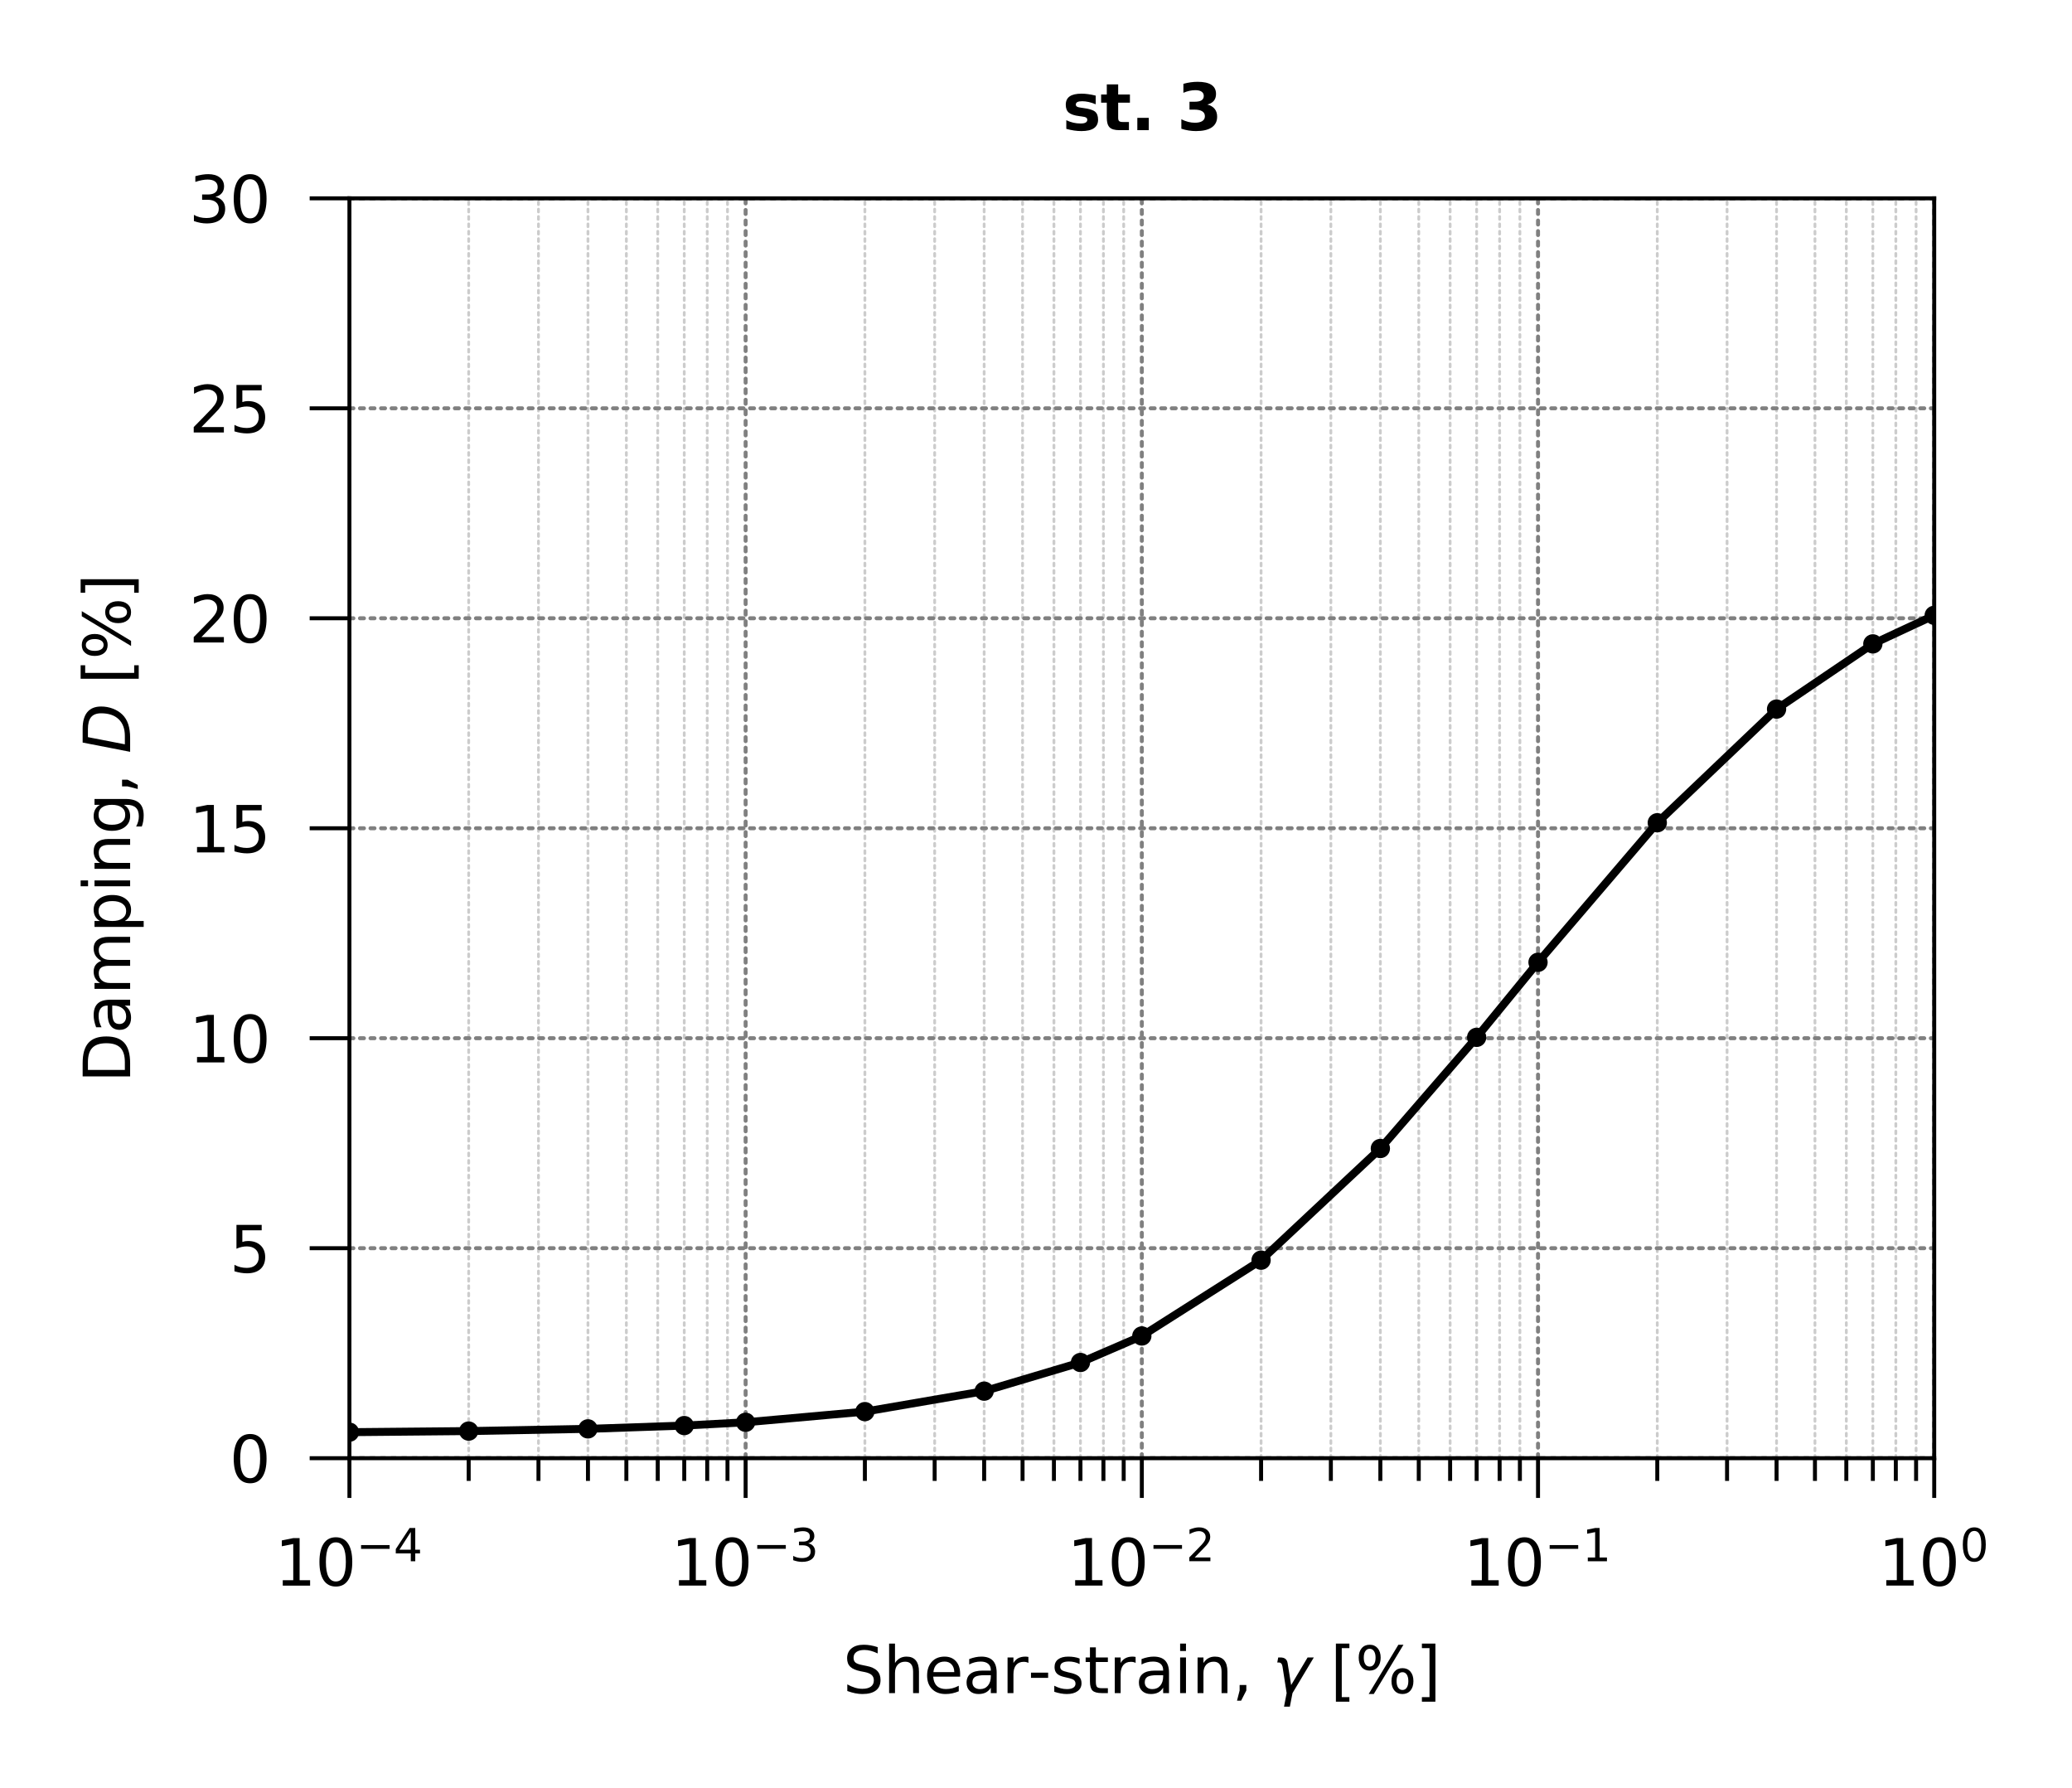 <?xml version="1.0" encoding="utf-8" standalone="no"?>
<!DOCTYPE svg PUBLIC "-//W3C//DTD SVG 1.1//EN"
  "http://www.w3.org/Graphics/SVG/1.1/DTD/svg11.dtd">
<svg xmlns:xlink="http://www.w3.org/1999/xlink" width="182.386pt" height="157.387pt" viewBox="0 0 182.386 157.387" xmlns="http://www.w3.org/2000/svg" version="1.1">
 <defs>
  <style type="text/css">*{stroke-linejoin: round; stroke-linecap: butt}</style>
 </defs>
 <g id="figure_1">
  <g id="patch_1">
   <path d="M 0 157.387 
L 182.386 157.387 
L 182.386 0 
L 0 0 
z
" style="fill: #ffffff"/>
  </g>
  <g id="axes_1">
   <g id="patch_2">
    <path d="M 30.758 128.335 
L 170.258 128.335 
L 170.258 17.455 
L 30.758 17.455 
z
" style="fill: #ffffff"/>
   </g>
   <g id="matplotlib.axis_1">
    <g id="xtick_1">
     <g id="line2d_1">
      <path d="M 30.758 128.335 
L 30.758 17.455 
" clip-path="url(#p8084b44cd7)" style="fill: none; stroke-dasharray: 0.35,0.578; stroke-dashoffset: 0; stroke: #808080; stroke-width: 0.35; stroke-linecap: round"/>
     </g>
     <g id="line2d_2">
      <defs>
       <path id="m934673b435" d="M 0 0 
L 0 3.5 
" style="stroke: #000000; stroke-width: 0.35"/>
      </defs>
      <g>
       <use xlink:href="#m934673b435" x="30.758" y="128.335" style="stroke: #000000; stroke-width: 0.35"/>
      </g>
     </g>
     <g id="text_1">
      <!-- $\mathdefault{10^{-4}}$ -->
      <g transform="translate(24.178 139.59) scale(0.056 -0.056)">
       <defs>
        <path id="DejaVuSans-31" d="M 794 531 
L 1825 531 
L 1825 4091 
L 703 3866 
L 703 4441 
L 1819 4666 
L 2450 4666 
L 2450 531 
L 3481 531 
L 3481 0 
L 794 0 
L 794 531 
z
" transform="scale(0.016)"/>
        <path id="DejaVuSans-30" d="M 2034 4250 
Q 1547 4250 1301 3770 
Q 1056 3291 1056 2328 
Q 1056 1369 1301 889 
Q 1547 409 2034 409 
Q 2525 409 2770 889 
Q 3016 1369 3016 2328 
Q 3016 3291 2770 3770 
Q 2525 4250 2034 4250 
z
M 2034 4750 
Q 2819 4750 3233 4129 
Q 3647 3509 3647 2328 
Q 3647 1150 3233 529 
Q 2819 -91 2034 -91 
Q 1250 -91 836 529 
Q 422 1150 422 2328 
Q 422 3509 836 4129 
Q 1250 4750 2034 4750 
z
" transform="scale(0.016)"/>
        <path id="DejaVuSans-2212" d="M 678 2272 
L 4684 2272 
L 4684 1741 
L 678 1741 
L 678 2272 
z
" transform="scale(0.016)"/>
        <path id="DejaVuSans-34" d="M 2419 4116 
L 825 1625 
L 2419 1625 
L 2419 4116 
z
M 2253 4666 
L 3047 4666 
L 3047 1625 
L 3713 1625 
L 3713 1100 
L 3047 1100 
L 3047 0 
L 2419 0 
L 2419 1100 
L 313 1100 
L 313 1709 
L 2253 4666 
z
" transform="scale(0.016)"/>
       </defs>
       <use xlink:href="#DejaVuSans-31" transform="translate(0 0.684)"/>
       <use xlink:href="#DejaVuSans-30" transform="translate(63.623 0.684)"/>
       <use xlink:href="#DejaVuSans-2212" transform="translate(128.203 38.966) scale(0.7)"/>
       <use xlink:href="#DejaVuSans-34" transform="translate(186.855 38.966) scale(0.7)"/>
      </g>
     </g>
    </g>
    <g id="xtick_2">
     <g id="line2d_3">
      <path d="M 65.633 128.335 
L 65.633 17.455 
" clip-path="url(#p8084b44cd7)" style="fill: none; stroke-dasharray: 0.35,0.578; stroke-dashoffset: 0; stroke: #808080; stroke-width: 0.35; stroke-linecap: round"/>
     </g>
     <g id="line2d_4">
      <g>
       <use xlink:href="#m934673b435" x="65.633" y="128.335" style="stroke: #000000; stroke-width: 0.35"/>
      </g>
     </g>
     <g id="text_2">
      <!-- $\mathdefault{10^{-3}}$ -->
      <g transform="translate(59.053 139.59) scale(0.056 -0.056)">
       <defs>
        <path id="DejaVuSans-33" d="M 2597 2516 
Q 3050 2419 3304 2112 
Q 3559 1806 3559 1356 
Q 3559 666 3084 287 
Q 2609 -91 1734 -91 
Q 1441 -91 1130 -33 
Q 819 25 488 141 
L 488 750 
Q 750 597 1062 519 
Q 1375 441 1716 441 
Q 2309 441 2620 675 
Q 2931 909 2931 1356 
Q 2931 1769 2642 2001 
Q 2353 2234 1838 2234 
L 1294 2234 
L 1294 2753 
L 1863 2753 
Q 2328 2753 2575 2939 
Q 2822 3125 2822 3475 
Q 2822 3834 2567 4026 
Q 2313 4219 1838 4219 
Q 1578 4219 1281 4162 
Q 984 4106 628 3988 
L 628 4550 
Q 988 4650 1302 4700 
Q 1616 4750 1894 4750 
Q 2613 4750 3031 4423 
Q 3450 4097 3450 3541 
Q 3450 3153 3228 2886 
Q 3006 2619 2597 2516 
z
" transform="scale(0.016)"/>
       </defs>
       <use xlink:href="#DejaVuSans-31" transform="translate(0 0.766)"/>
       <use xlink:href="#DejaVuSans-30" transform="translate(63.623 0.766)"/>
       <use xlink:href="#DejaVuSans-2212" transform="translate(128.203 39.047) scale(0.7)"/>
       <use xlink:href="#DejaVuSans-33" transform="translate(186.855 39.047) scale(0.7)"/>
      </g>
     </g>
    </g>
    <g id="xtick_3">
     <g id="line2d_5">
      <path d="M 100.508 128.335 
L 100.508 17.455 
" clip-path="url(#p8084b44cd7)" style="fill: none; stroke-dasharray: 0.35,0.578; stroke-dashoffset: 0; stroke: #808080; stroke-width: 0.35; stroke-linecap: round"/>
     </g>
     <g id="line2d_6">
      <g>
       <use xlink:href="#m934673b435" x="100.508" y="128.335" style="stroke: #000000; stroke-width: 0.35"/>
      </g>
     </g>
     <g id="text_3">
      <!-- $\mathdefault{10^{-2}}$ -->
      <g transform="translate(93.928 139.59) scale(0.056 -0.056)">
       <defs>
        <path id="DejaVuSans-32" d="M 1228 531 
L 3431 531 
L 3431 0 
L 469 0 
L 469 531 
Q 828 903 1448 1529 
Q 2069 2156 2228 2338 
Q 2531 2678 2651 2914 
Q 2772 3150 2772 3378 
Q 2772 3750 2511 3984 
Q 2250 4219 1831 4219 
Q 1534 4219 1204 4116 
Q 875 4013 500 3803 
L 500 4441 
Q 881 4594 1212 4672 
Q 1544 4750 1819 4750 
Q 2544 4750 2975 4387 
Q 3406 4025 3406 3419 
Q 3406 3131 3298 2873 
Q 3191 2616 2906 2266 
Q 2828 2175 2409 1742 
Q 1991 1309 1228 531 
z
" transform="scale(0.016)"/>
       </defs>
       <use xlink:href="#DejaVuSans-31" transform="translate(0 0.766)"/>
       <use xlink:href="#DejaVuSans-30" transform="translate(63.623 0.766)"/>
       <use xlink:href="#DejaVuSans-2212" transform="translate(128.203 39.047) scale(0.7)"/>
       <use xlink:href="#DejaVuSans-32" transform="translate(186.855 39.047) scale(0.7)"/>
      </g>
     </g>
    </g>
    <g id="xtick_4">
     <g id="line2d_7">
      <path d="M 135.383 128.335 
L 135.383 17.455 
" clip-path="url(#p8084b44cd7)" style="fill: none; stroke-dasharray: 0.35,0.578; stroke-dashoffset: 0; stroke: #808080; stroke-width: 0.35; stroke-linecap: round"/>
     </g>
     <g id="line2d_8">
      <g>
       <use xlink:href="#m934673b435" x="135.383" y="128.335" style="stroke: #000000; stroke-width: 0.35"/>
      </g>
     </g>
     <g id="text_4">
      <!-- $\mathdefault{10^{-1}}$ -->
      <g transform="translate(128.803 139.59) scale(0.056 -0.056)">
       <use xlink:href="#DejaVuSans-31" transform="translate(0 0.684)"/>
       <use xlink:href="#DejaVuSans-30" transform="translate(63.623 0.684)"/>
       <use xlink:href="#DejaVuSans-2212" transform="translate(128.203 38.966) scale(0.7)"/>
       <use xlink:href="#DejaVuSans-31" transform="translate(186.855 38.966) scale(0.7)"/>
      </g>
     </g>
    </g>
    <g id="xtick_5">
     <g id="line2d_9">
      <path d="M 170.258 128.335 
L 170.258 17.455 
" clip-path="url(#p8084b44cd7)" style="fill: none; stroke-dasharray: 0.35,0.578; stroke-dashoffset: 0; stroke: #808080; stroke-width: 0.35; stroke-linecap: round"/>
     </g>
     <g id="line2d_10">
      <g>
       <use xlink:href="#m934673b435" x="170.258" y="128.335" style="stroke: #000000; stroke-width: 0.35"/>
      </g>
     </g>
     <g id="text_5">
      <!-- $\mathdefault{10^{0}}$ -->
      <g transform="translate(165.33 139.59) scale(0.056 -0.056)">
       <use xlink:href="#DejaVuSans-31" transform="translate(0 0.766)"/>
       <use xlink:href="#DejaVuSans-30" transform="translate(63.623 0.766)"/>
       <use xlink:href="#DejaVuSans-30" transform="translate(128.203 39.047) scale(0.7)"/>
      </g>
     </g>
    </g>
    <g id="xtick_6">
     <g id="line2d_11">
      <path d="M 41.256 128.335 
L 41.256 17.455 
" clip-path="url(#p8084b44cd7)" style="fill: none; stroke-dasharray: 0.245,0.404; stroke-dashoffset: 0; stroke: #cccccc; stroke-width: 0.245; stroke-linecap: round"/>
     </g>
     <g id="line2d_12">
      <defs>
       <path id="m5035304a2e" d="M 0 0 
L 0 2 
" style="stroke: #000000; stroke-width: 0.35"/>
      </defs>
      <g>
       <use xlink:href="#m5035304a2e" x="41.256" y="128.335" style="stroke: #000000; stroke-width: 0.35"/>
      </g>
     </g>
    </g>
    <g id="xtick_7">
     <g id="line2d_13">
      <path d="M 47.398 128.335 
L 47.398 17.455 
" clip-path="url(#p8084b44cd7)" style="fill: none; stroke-dasharray: 0.245,0.404; stroke-dashoffset: 0; stroke: #cccccc; stroke-width: 0.245; stroke-linecap: round"/>
     </g>
     <g id="line2d_14">
      <g>
       <use xlink:href="#m5035304a2e" x="47.398" y="128.335" style="stroke: #000000; stroke-width: 0.35"/>
      </g>
     </g>
    </g>
    <g id="xtick_8">
     <g id="line2d_15">
      <path d="M 51.755 128.335 
L 51.755 17.455 
" clip-path="url(#p8084b44cd7)" style="fill: none; stroke-dasharray: 0.245,0.404; stroke-dashoffset: 0; stroke: #cccccc; stroke-width: 0.245; stroke-linecap: round"/>
     </g>
     <g id="line2d_16">
      <g>
       <use xlink:href="#m5035304a2e" x="51.755" y="128.335" style="stroke: #000000; stroke-width: 0.35"/>
      </g>
     </g>
    </g>
    <g id="xtick_9">
     <g id="line2d_17">
      <path d="M 55.135 128.335 
L 55.135 17.455 
" clip-path="url(#p8084b44cd7)" style="fill: none; stroke-dasharray: 0.245,0.404; stroke-dashoffset: 0; stroke: #cccccc; stroke-width: 0.245; stroke-linecap: round"/>
     </g>
     <g id="line2d_18">
      <g>
       <use xlink:href="#m5035304a2e" x="55.135" y="128.335" style="stroke: #000000; stroke-width: 0.35"/>
      </g>
     </g>
    </g>
    <g id="xtick_10">
     <g id="line2d_19">
      <path d="M 57.896 128.335 
L 57.896 17.455 
" clip-path="url(#p8084b44cd7)" style="fill: none; stroke-dasharray: 0.245,0.404; stroke-dashoffset: 0; stroke: #cccccc; stroke-width: 0.245; stroke-linecap: round"/>
     </g>
     <g id="line2d_20">
      <g>
       <use xlink:href="#m5035304a2e" x="57.896" y="128.335" style="stroke: #000000; stroke-width: 0.35"/>
      </g>
     </g>
    </g>
    <g id="xtick_11">
     <g id="line2d_21">
      <path d="M 60.231 128.335 
L 60.231 17.455 
" clip-path="url(#p8084b44cd7)" style="fill: none; stroke-dasharray: 0.245,0.404; stroke-dashoffset: 0; stroke: #cccccc; stroke-width: 0.245; stroke-linecap: round"/>
     </g>
     <g id="line2d_22">
      <g>
       <use xlink:href="#m5035304a2e" x="60.231" y="128.335" style="stroke: #000000; stroke-width: 0.35"/>
      </g>
     </g>
    </g>
    <g id="xtick_12">
     <g id="line2d_23">
      <path d="M 62.253 128.335 
L 62.253 17.455 
" clip-path="url(#p8084b44cd7)" style="fill: none; stroke-dasharray: 0.245,0.404; stroke-dashoffset: 0; stroke: #cccccc; stroke-width: 0.245; stroke-linecap: round"/>
     </g>
     <g id="line2d_24">
      <g>
       <use xlink:href="#m5035304a2e" x="62.253" y="128.335" style="stroke: #000000; stroke-width: 0.35"/>
      </g>
     </g>
    </g>
    <g id="xtick_13">
     <g id="line2d_25">
      <path d="M 64.037 128.335 
L 64.037 17.455 
" clip-path="url(#p8084b44cd7)" style="fill: none; stroke-dasharray: 0.245,0.404; stroke-dashoffset: 0; stroke: #cccccc; stroke-width: 0.245; stroke-linecap: round"/>
     </g>
     <g id="line2d_26">
      <g>
       <use xlink:href="#m5035304a2e" x="64.037" y="128.335" style="stroke: #000000; stroke-width: 0.35"/>
      </g>
     </g>
    </g>
    <g id="xtick_14">
     <g id="line2d_27">
      <path d="M 76.131 128.335 
L 76.131 17.455 
" clip-path="url(#p8084b44cd7)" style="fill: none; stroke-dasharray: 0.245,0.404; stroke-dashoffset: 0; stroke: #cccccc; stroke-width: 0.245; stroke-linecap: round"/>
     </g>
     <g id="line2d_28">
      <g>
       <use xlink:href="#m5035304a2e" x="76.131" y="128.335" style="stroke: #000000; stroke-width: 0.35"/>
      </g>
     </g>
    </g>
    <g id="xtick_15">
     <g id="line2d_29">
      <path d="M 82.273 128.335 
L 82.273 17.455 
" clip-path="url(#p8084b44cd7)" style="fill: none; stroke-dasharray: 0.245,0.404; stroke-dashoffset: 0; stroke: #cccccc; stroke-width: 0.245; stroke-linecap: round"/>
     </g>
     <g id="line2d_30">
      <g>
       <use xlink:href="#m5035304a2e" x="82.273" y="128.335" style="stroke: #000000; stroke-width: 0.35"/>
      </g>
     </g>
    </g>
    <g id="xtick_16">
     <g id="line2d_31">
      <path d="M 86.63 128.335 
L 86.63 17.455 
" clip-path="url(#p8084b44cd7)" style="fill: none; stroke-dasharray: 0.245,0.404; stroke-dashoffset: 0; stroke: #cccccc; stroke-width: 0.245; stroke-linecap: round"/>
     </g>
     <g id="line2d_32">
      <g>
       <use xlink:href="#m5035304a2e" x="86.63" y="128.335" style="stroke: #000000; stroke-width: 0.35"/>
      </g>
     </g>
    </g>
    <g id="xtick_17">
     <g id="line2d_33">
      <path d="M 90.01 128.335 
L 90.01 17.455 
" clip-path="url(#p8084b44cd7)" style="fill: none; stroke-dasharray: 0.245,0.404; stroke-dashoffset: 0; stroke: #cccccc; stroke-width: 0.245; stroke-linecap: round"/>
     </g>
     <g id="line2d_34">
      <g>
       <use xlink:href="#m5035304a2e" x="90.01" y="128.335" style="stroke: #000000; stroke-width: 0.35"/>
      </g>
     </g>
    </g>
    <g id="xtick_18">
     <g id="line2d_35">
      <path d="M 92.771 128.335 
L 92.771 17.455 
" clip-path="url(#p8084b44cd7)" style="fill: none; stroke-dasharray: 0.245,0.404; stroke-dashoffset: 0; stroke: #cccccc; stroke-width: 0.245; stroke-linecap: round"/>
     </g>
     <g id="line2d_36">
      <g>
       <use xlink:href="#m5035304a2e" x="92.771" y="128.335" style="stroke: #000000; stroke-width: 0.35"/>
      </g>
     </g>
    </g>
    <g id="xtick_19">
     <g id="line2d_37">
      <path d="M 95.106 128.335 
L 95.106 17.455 
" clip-path="url(#p8084b44cd7)" style="fill: none; stroke-dasharray: 0.245,0.404; stroke-dashoffset: 0; stroke: #cccccc; stroke-width: 0.245; stroke-linecap: round"/>
     </g>
     <g id="line2d_38">
      <g>
       <use xlink:href="#m5035304a2e" x="95.106" y="128.335" style="stroke: #000000; stroke-width: 0.35"/>
      </g>
     </g>
    </g>
    <g id="xtick_20">
     <g id="line2d_39">
      <path d="M 97.128 128.335 
L 97.128 17.455 
" clip-path="url(#p8084b44cd7)" style="fill: none; stroke-dasharray: 0.245,0.404; stroke-dashoffset: 0; stroke: #cccccc; stroke-width: 0.245; stroke-linecap: round"/>
     </g>
     <g id="line2d_40">
      <g>
       <use xlink:href="#m5035304a2e" x="97.128" y="128.335" style="stroke: #000000; stroke-width: 0.35"/>
      </g>
     </g>
    </g>
    <g id="xtick_21">
     <g id="line2d_41">
      <path d="M 98.912 128.335 
L 98.912 17.455 
" clip-path="url(#p8084b44cd7)" style="fill: none; stroke-dasharray: 0.245,0.404; stroke-dashoffset: 0; stroke: #cccccc; stroke-width: 0.245; stroke-linecap: round"/>
     </g>
     <g id="line2d_42">
      <g>
       <use xlink:href="#m5035304a2e" x="98.912" y="128.335" style="stroke: #000000; stroke-width: 0.35"/>
      </g>
     </g>
    </g>
    <g id="xtick_22">
     <g id="line2d_43">
      <path d="M 111.006 128.335 
L 111.006 17.455 
" clip-path="url(#p8084b44cd7)" style="fill: none; stroke-dasharray: 0.245,0.404; stroke-dashoffset: 0; stroke: #cccccc; stroke-width: 0.245; stroke-linecap: round"/>
     </g>
     <g id="line2d_44">
      <g>
       <use xlink:href="#m5035304a2e" x="111.006" y="128.335" style="stroke: #000000; stroke-width: 0.35"/>
      </g>
     </g>
    </g>
    <g id="xtick_23">
     <g id="line2d_45">
      <path d="M 117.148 128.335 
L 117.148 17.455 
" clip-path="url(#p8084b44cd7)" style="fill: none; stroke-dasharray: 0.245,0.404; stroke-dashoffset: 0; stroke: #cccccc; stroke-width: 0.245; stroke-linecap: round"/>
     </g>
     <g id="line2d_46">
      <g>
       <use xlink:href="#m5035304a2e" x="117.148" y="128.335" style="stroke: #000000; stroke-width: 0.35"/>
      </g>
     </g>
    </g>
    <g id="xtick_24">
     <g id="line2d_47">
      <path d="M 121.505 128.335 
L 121.505 17.455 
" clip-path="url(#p8084b44cd7)" style="fill: none; stroke-dasharray: 0.245,0.404; stroke-dashoffset: 0; stroke: #cccccc; stroke-width: 0.245; stroke-linecap: round"/>
     </g>
     <g id="line2d_48">
      <g>
       <use xlink:href="#m5035304a2e" x="121.505" y="128.335" style="stroke: #000000; stroke-width: 0.35"/>
      </g>
     </g>
    </g>
    <g id="xtick_25">
     <g id="line2d_49">
      <path d="M 124.885 128.335 
L 124.885 17.455 
" clip-path="url(#p8084b44cd7)" style="fill: none; stroke-dasharray: 0.245,0.404; stroke-dashoffset: 0; stroke: #cccccc; stroke-width: 0.245; stroke-linecap: round"/>
     </g>
     <g id="line2d_50">
      <g>
       <use xlink:href="#m5035304a2e" x="124.885" y="128.335" style="stroke: #000000; stroke-width: 0.35"/>
      </g>
     </g>
    </g>
    <g id="xtick_26">
     <g id="line2d_51">
      <path d="M 127.646 128.335 
L 127.646 17.455 
" clip-path="url(#p8084b44cd7)" style="fill: none; stroke-dasharray: 0.245,0.404; stroke-dashoffset: 0; stroke: #cccccc; stroke-width: 0.245; stroke-linecap: round"/>
     </g>
     <g id="line2d_52">
      <g>
       <use xlink:href="#m5035304a2e" x="127.646" y="128.335" style="stroke: #000000; stroke-width: 0.35"/>
      </g>
     </g>
    </g>
    <g id="xtick_27">
     <g id="line2d_53">
      <path d="M 129.981 128.335 
L 129.981 17.455 
" clip-path="url(#p8084b44cd7)" style="fill: none; stroke-dasharray: 0.245,0.404; stroke-dashoffset: 0; stroke: #cccccc; stroke-width: 0.245; stroke-linecap: round"/>
     </g>
     <g id="line2d_54">
      <g>
       <use xlink:href="#m5035304a2e" x="129.981" y="128.335" style="stroke: #000000; stroke-width: 0.35"/>
      </g>
     </g>
    </g>
    <g id="xtick_28">
     <g id="line2d_55">
      <path d="M 132.003 128.335 
L 132.003 17.455 
" clip-path="url(#p8084b44cd7)" style="fill: none; stroke-dasharray: 0.245,0.404; stroke-dashoffset: 0; stroke: #cccccc; stroke-width: 0.245; stroke-linecap: round"/>
     </g>
     <g id="line2d_56">
      <g>
       <use xlink:href="#m5035304a2e" x="132.003" y="128.335" style="stroke: #000000; stroke-width: 0.35"/>
      </g>
     </g>
    </g>
    <g id="xtick_29">
     <g id="line2d_57">
      <path d="M 133.787 128.335 
L 133.787 17.455 
" clip-path="url(#p8084b44cd7)" style="fill: none; stroke-dasharray: 0.245,0.404; stroke-dashoffset: 0; stroke: #cccccc; stroke-width: 0.245; stroke-linecap: round"/>
     </g>
     <g id="line2d_58">
      <g>
       <use xlink:href="#m5035304a2e" x="133.787" y="128.335" style="stroke: #000000; stroke-width: 0.35"/>
      </g>
     </g>
    </g>
    <g id="xtick_30">
     <g id="line2d_59">
      <path d="M 145.881 128.335 
L 145.881 17.455 
" clip-path="url(#p8084b44cd7)" style="fill: none; stroke-dasharray: 0.245,0.404; stroke-dashoffset: 0; stroke: #cccccc; stroke-width: 0.245; stroke-linecap: round"/>
     </g>
     <g id="line2d_60">
      <g>
       <use xlink:href="#m5035304a2e" x="145.881" y="128.335" style="stroke: #000000; stroke-width: 0.35"/>
      </g>
     </g>
    </g>
    <g id="xtick_31">
     <g id="line2d_61">
      <path d="M 152.023 128.335 
L 152.023 17.455 
" clip-path="url(#p8084b44cd7)" style="fill: none; stroke-dasharray: 0.245,0.404; stroke-dashoffset: 0; stroke: #cccccc; stroke-width: 0.245; stroke-linecap: round"/>
     </g>
     <g id="line2d_62">
      <g>
       <use xlink:href="#m5035304a2e" x="152.023" y="128.335" style="stroke: #000000; stroke-width: 0.35"/>
      </g>
     </g>
    </g>
    <g id="xtick_32">
     <g id="line2d_63">
      <path d="M 156.38 128.335 
L 156.38 17.455 
" clip-path="url(#p8084b44cd7)" style="fill: none; stroke-dasharray: 0.245,0.404; stroke-dashoffset: 0; stroke: #cccccc; stroke-width: 0.245; stroke-linecap: round"/>
     </g>
     <g id="line2d_64">
      <g>
       <use xlink:href="#m5035304a2e" x="156.38" y="128.335" style="stroke: #000000; stroke-width: 0.35"/>
      </g>
     </g>
    </g>
    <g id="xtick_33">
     <g id="line2d_65">
      <path d="M 159.76 128.335 
L 159.76 17.455 
" clip-path="url(#p8084b44cd7)" style="fill: none; stroke-dasharray: 0.245,0.404; stroke-dashoffset: 0; stroke: #cccccc; stroke-width: 0.245; stroke-linecap: round"/>
     </g>
     <g id="line2d_66">
      <g>
       <use xlink:href="#m5035304a2e" x="159.76" y="128.335" style="stroke: #000000; stroke-width: 0.35"/>
      </g>
     </g>
    </g>
    <g id="xtick_34">
     <g id="line2d_67">
      <path d="M 162.521 128.335 
L 162.521 17.455 
" clip-path="url(#p8084b44cd7)" style="fill: none; stroke-dasharray: 0.245,0.404; stroke-dashoffset: 0; stroke: #cccccc; stroke-width: 0.245; stroke-linecap: round"/>
     </g>
     <g id="line2d_68">
      <g>
       <use xlink:href="#m5035304a2e" x="162.521" y="128.335" style="stroke: #000000; stroke-width: 0.35"/>
      </g>
     </g>
    </g>
    <g id="xtick_35">
     <g id="line2d_69">
      <path d="M 164.856 128.335 
L 164.856 17.455 
" clip-path="url(#p8084b44cd7)" style="fill: none; stroke-dasharray: 0.245,0.404; stroke-dashoffset: 0; stroke: #cccccc; stroke-width: 0.245; stroke-linecap: round"/>
     </g>
     <g id="line2d_70">
      <g>
       <use xlink:href="#m5035304a2e" x="164.856" y="128.335" style="stroke: #000000; stroke-width: 0.35"/>
      </g>
     </g>
    </g>
    <g id="xtick_36">
     <g id="line2d_71">
      <path d="M 166.878 128.335 
L 166.878 17.455 
" clip-path="url(#p8084b44cd7)" style="fill: none; stroke-dasharray: 0.245,0.404; stroke-dashoffset: 0; stroke: #cccccc; stroke-width: 0.245; stroke-linecap: round"/>
     </g>
     <g id="line2d_72">
      <g>
       <use xlink:href="#m5035304a2e" x="166.878" y="128.335" style="stroke: #000000; stroke-width: 0.35"/>
      </g>
     </g>
    </g>
    <g id="xtick_37">
     <g id="line2d_73">
      <path d="M 168.662 128.335 
L 168.662 17.455 
" clip-path="url(#p8084b44cd7)" style="fill: none; stroke-dasharray: 0.245,0.404; stroke-dashoffset: 0; stroke: #cccccc; stroke-width: 0.245; stroke-linecap: round"/>
     </g>
     <g id="line2d_74">
      <g>
       <use xlink:href="#m5035304a2e" x="168.662" y="128.335" style="stroke: #000000; stroke-width: 0.35"/>
      </g>
     </g>
    </g>
    <g id="text_6">
     <!-- Shear-strain, $\gamma$ [%] -->
     <g transform="translate(74.188 149.011) scale(0.056 -0.056)">
      <defs>
       <path id="DejaVuSans-53" d="M 3425 4513 
L 3425 3897 
Q 3066 4069 2747 4153 
Q 2428 4238 2131 4238 
Q 1616 4238 1336 4038 
Q 1056 3838 1056 3469 
Q 1056 3159 1242 3001 
Q 1428 2844 1947 2747 
L 2328 2669 
Q 3034 2534 3370 2195 
Q 3706 1856 3706 1288 
Q 3706 609 3251 259 
Q 2797 -91 1919 -91 
Q 1588 -91 1214 -16 
Q 841 59 441 206 
L 441 856 
Q 825 641 1194 531 
Q 1563 422 1919 422 
Q 2459 422 2753 634 
Q 3047 847 3047 1241 
Q 3047 1584 2836 1778 
Q 2625 1972 2144 2069 
L 1759 2144 
Q 1053 2284 737 2584 
Q 422 2884 422 3419 
Q 422 4038 858 4394 
Q 1294 4750 2059 4750 
Q 2388 4750 2728 4690 
Q 3069 4631 3425 4513 
z
" transform="scale(0.016)"/>
       <path id="DejaVuSans-68" d="M 3513 2113 
L 3513 0 
L 2938 0 
L 2938 2094 
Q 2938 2591 2744 2837 
Q 2550 3084 2163 3084 
Q 1697 3084 1428 2787 
Q 1159 2491 1159 1978 
L 1159 0 
L 581 0 
L 581 4863 
L 1159 4863 
L 1159 2956 
Q 1366 3272 1645 3428 
Q 1925 3584 2291 3584 
Q 2894 3584 3203 3211 
Q 3513 2838 3513 2113 
z
" transform="scale(0.016)"/>
       <path id="DejaVuSans-65" d="M 3597 1894 
L 3597 1613 
L 953 1613 
Q 991 1019 1311 708 
Q 1631 397 2203 397 
Q 2534 397 2845 478 
Q 3156 559 3463 722 
L 3463 178 
Q 3153 47 2828 -22 
Q 2503 -91 2169 -91 
Q 1331 -91 842 396 
Q 353 884 353 1716 
Q 353 2575 817 3079 
Q 1281 3584 2069 3584 
Q 2775 3584 3186 3129 
Q 3597 2675 3597 1894 
z
M 3022 2063 
Q 3016 2534 2758 2815 
Q 2500 3097 2075 3097 
Q 1594 3097 1305 2825 
Q 1016 2553 972 2059 
L 3022 2063 
z
" transform="scale(0.016)"/>
       <path id="DejaVuSans-61" d="M 2194 1759 
Q 1497 1759 1228 1600 
Q 959 1441 959 1056 
Q 959 750 1161 570 
Q 1363 391 1709 391 
Q 2188 391 2477 730 
Q 2766 1069 2766 1631 
L 2766 1759 
L 2194 1759 
z
M 3341 1997 
L 3341 0 
L 2766 0 
L 2766 531 
Q 2569 213 2275 61 
Q 1981 -91 1556 -91 
Q 1019 -91 701 211 
Q 384 513 384 1019 
Q 384 1609 779 1909 
Q 1175 2209 1959 2209 
L 2766 2209 
L 2766 2266 
Q 2766 2663 2505 2880 
Q 2244 3097 1772 3097 
Q 1472 3097 1187 3025 
Q 903 2953 641 2809 
L 641 3341 
Q 956 3463 1253 3523 
Q 1550 3584 1831 3584 
Q 2591 3584 2966 3190 
Q 3341 2797 3341 1997 
z
" transform="scale(0.016)"/>
       <path id="DejaVuSans-72" d="M 2631 2963 
Q 2534 3019 2420 3045 
Q 2306 3072 2169 3072 
Q 1681 3072 1420 2755 
Q 1159 2438 1159 1844 
L 1159 0 
L 581 0 
L 581 3500 
L 1159 3500 
L 1159 2956 
Q 1341 3275 1631 3429 
Q 1922 3584 2338 3584 
Q 2397 3584 2469 3576 
Q 2541 3569 2628 3553 
L 2631 2963 
z
" transform="scale(0.016)"/>
       <path id="DejaVuSans-2d" d="M 313 2009 
L 1997 2009 
L 1997 1497 
L 313 1497 
L 313 2009 
z
" transform="scale(0.016)"/>
       <path id="DejaVuSans-73" d="M 2834 3397 
L 2834 2853 
Q 2591 2978 2328 3040 
Q 2066 3103 1784 3103 
Q 1356 3103 1142 2972 
Q 928 2841 928 2578 
Q 928 2378 1081 2264 
Q 1234 2150 1697 2047 
L 1894 2003 
Q 2506 1872 2764 1633 
Q 3022 1394 3022 966 
Q 3022 478 2636 193 
Q 2250 -91 1575 -91 
Q 1294 -91 989 -36 
Q 684 19 347 128 
L 347 722 
Q 666 556 975 473 
Q 1284 391 1588 391 
Q 1994 391 2212 530 
Q 2431 669 2431 922 
Q 2431 1156 2273 1281 
Q 2116 1406 1581 1522 
L 1381 1569 
Q 847 1681 609 1914 
Q 372 2147 372 2553 
Q 372 3047 722 3315 
Q 1072 3584 1716 3584 
Q 2034 3584 2315 3537 
Q 2597 3491 2834 3397 
z
" transform="scale(0.016)"/>
       <path id="DejaVuSans-74" d="M 1172 4494 
L 1172 3500 
L 2356 3500 
L 2356 3053 
L 1172 3053 
L 1172 1153 
Q 1172 725 1289 603 
Q 1406 481 1766 481 
L 2356 481 
L 2356 0 
L 1766 0 
Q 1100 0 847 248 
Q 594 497 594 1153 
L 594 3053 
L 172 3053 
L 172 3500 
L 594 3500 
L 594 4494 
L 1172 4494 
z
" transform="scale(0.016)"/>
       <path id="DejaVuSans-69" d="M 603 3500 
L 1178 3500 
L 1178 0 
L 603 0 
L 603 3500 
z
M 603 4863 
L 1178 4863 
L 1178 4134 
L 603 4134 
L 603 4863 
z
" transform="scale(0.016)"/>
       <path id="DejaVuSans-6e" d="M 3513 2113 
L 3513 0 
L 2938 0 
L 2938 2094 
Q 2938 2591 2744 2837 
Q 2550 3084 2163 3084 
Q 1697 3084 1428 2787 
Q 1159 2491 1159 1978 
L 1159 0 
L 581 0 
L 581 3500 
L 1159 3500 
L 1159 2956 
Q 1366 3272 1645 3428 
Q 1925 3584 2291 3584 
Q 2894 3584 3203 3211 
Q 3513 2838 3513 2113 
z
" transform="scale(0.016)"/>
       <path id="DejaVuSans-2c" d="M 750 794 
L 1409 794 
L 1409 256 
L 897 -744 
L 494 -744 
L 750 256 
L 750 794 
z
" transform="scale(0.016)"/>
       <path id="DejaVuSans-20" transform="scale(0.016)"/>
       <path id="DejaVuSans-Oblique-3b3" d="M 1491 2950 
L 1838 788 
L 3456 3500 
L 4066 3500 
L 1972 0 
L 1713 -1331 
L 1138 -1331 
L 1397 0 
L 988 2613 
Q 925 3006 628 3006 
L 475 3006 
L 569 3500 
L 788 3500 
Q 1403 3500 1491 2950 
z
" transform="scale(0.016)"/>
       <path id="DejaVuSans-5b" d="M 550 4863 
L 1875 4863 
L 1875 4416 
L 1125 4416 
L 1125 -397 
L 1875 -397 
L 1875 -844 
L 550 -844 
L 550 4863 
z
" transform="scale(0.016)"/>
       <path id="DejaVuSans-25" d="M 4653 2053 
Q 4381 2053 4226 1822 
Q 4072 1591 4072 1178 
Q 4072 772 4226 539 
Q 4381 306 4653 306 
Q 4919 306 5073 539 
Q 5228 772 5228 1178 
Q 5228 1588 5073 1820 
Q 4919 2053 4653 2053 
z
M 4653 2450 
Q 5147 2450 5437 2106 
Q 5728 1763 5728 1178 
Q 5728 594 5436 251 
Q 5144 -91 4653 -91 
Q 4153 -91 3862 251 
Q 3572 594 3572 1178 
Q 3572 1766 3864 2108 
Q 4156 2450 4653 2450 
z
M 1428 4353 
Q 1159 4353 1004 4120 
Q 850 3888 850 3481 
Q 850 3069 1003 2837 
Q 1156 2606 1428 2606 
Q 1700 2606 1854 2837 
Q 2009 3069 2009 3481 
Q 2009 3884 1853 4118 
Q 1697 4353 1428 4353 
z
M 4250 4750 
L 4750 4750 
L 1831 -91 
L 1331 -91 
L 4250 4750 
z
M 1428 4750 
Q 1922 4750 2215 4408 
Q 2509 4066 2509 3481 
Q 2509 2891 2217 2550 
Q 1925 2209 1428 2209 
Q 931 2209 642 2551 
Q 353 2894 353 3481 
Q 353 4063 643 4406 
Q 934 4750 1428 4750 
z
" transform="scale(0.016)"/>
       <path id="DejaVuSans-5d" d="M 1947 4863 
L 1947 -844 
L 622 -844 
L 622 -397 
L 1369 -397 
L 1369 4416 
L 622 4416 
L 622 4863 
L 1947 4863 
z
" transform="scale(0.016)"/>
      </defs>
      <use xlink:href="#DejaVuSans-53" transform="translate(0 0.016)"/>
      <use xlink:href="#DejaVuSans-68" transform="translate(63.477 0.016)"/>
      <use xlink:href="#DejaVuSans-65" transform="translate(126.855 0.016)"/>
      <use xlink:href="#DejaVuSans-61" transform="translate(188.379 0.016)"/>
      <use xlink:href="#DejaVuSans-72" transform="translate(249.658 0.016)"/>
      <use xlink:href="#DejaVuSans-2d" transform="translate(290.771 0.016)"/>
      <use xlink:href="#DejaVuSans-73" transform="translate(326.855 0.016)"/>
      <use xlink:href="#DejaVuSans-74" transform="translate(378.955 0.016)"/>
      <use xlink:href="#DejaVuSans-72" transform="translate(418.164 0.016)"/>
      <use xlink:href="#DejaVuSans-61" transform="translate(459.277 0.016)"/>
      <use xlink:href="#DejaVuSans-69" transform="translate(520.557 0.016)"/>
      <use xlink:href="#DejaVuSans-6e" transform="translate(548.34 0.016)"/>
      <use xlink:href="#DejaVuSans-2c" transform="translate(611.719 0.016)"/>
      <use xlink:href="#DejaVuSans-20" transform="translate(643.506 0.016)"/>
      <use xlink:href="#DejaVuSans-Oblique-3b3" transform="translate(675.293 0.016)"/>
      <use xlink:href="#DejaVuSans-20" transform="translate(734.473 0.016)"/>
      <use xlink:href="#DejaVuSans-5b" transform="translate(766.26 0.016)"/>
      <use xlink:href="#DejaVuSans-25" transform="translate(805.273 0.016)"/>
      <use xlink:href="#DejaVuSans-5d" transform="translate(900.293 0.016)"/>
     </g>
    </g>
   </g>
   <g id="matplotlib.axis_2">
    <g id="ytick_1">
     <g id="line2d_75">
      <path d="M 30.758 128.335 
L 170.258 128.335 
" clip-path="url(#p8084b44cd7)" style="fill: none; stroke-dasharray: 0.35,0.578; stroke-dashoffset: 0; stroke: #808080; stroke-width: 0.35; stroke-linecap: round"/>
     </g>
     <g id="line2d_76">
      <defs>
       <path id="mc2681c9a55" d="M 0 0 
L -3.5 0 
" style="stroke: #000000; stroke-width: 0.35"/>
      </defs>
      <g>
       <use xlink:href="#mc2681c9a55" x="30.758" y="128.335" style="stroke: #000000; stroke-width: 0.35"/>
      </g>
     </g>
     <g id="text_7">
      <!-- 0 -->
      <g transform="translate(20.195 130.463) scale(0.056 -0.056)">
       <use xlink:href="#DejaVuSans-30"/>
      </g>
     </g>
    </g>
    <g id="ytick_2">
     <g id="line2d_77">
      <path d="M 30.758 109.855 
L 170.258 109.855 
" clip-path="url(#p8084b44cd7)" style="fill: none; stroke-dasharray: 0.35,0.578; stroke-dashoffset: 0; stroke: #808080; stroke-width: 0.35; stroke-linecap: round"/>
     </g>
     <g id="line2d_78">
      <g>
       <use xlink:href="#mc2681c9a55" x="30.758" y="109.855" style="stroke: #000000; stroke-width: 0.35"/>
      </g>
     </g>
     <g id="text_8">
      <!-- 5 -->
      <g transform="translate(20.195 111.983) scale(0.056 -0.056)">
       <defs>
        <path id="DejaVuSans-35" d="M 691 4666 
L 3169 4666 
L 3169 4134 
L 1269 4134 
L 1269 2991 
Q 1406 3038 1543 3061 
Q 1681 3084 1819 3084 
Q 2600 3084 3056 2656 
Q 3513 2228 3513 1497 
Q 3513 744 3044 326 
Q 2575 -91 1722 -91 
Q 1428 -91 1123 -41 
Q 819 9 494 109 
L 494 744 
Q 775 591 1075 516 
Q 1375 441 1709 441 
Q 2250 441 2565 725 
Q 2881 1009 2881 1497 
Q 2881 1984 2565 2268 
Q 2250 2553 1709 2553 
Q 1456 2553 1204 2497 
Q 953 2441 691 2322 
L 691 4666 
z
" transform="scale(0.016)"/>
       </defs>
       <use xlink:href="#DejaVuSans-35"/>
      </g>
     </g>
    </g>
    <g id="ytick_3">
     <g id="line2d_79">
      <path d="M 30.758 91.375 
L 170.258 91.375 
" clip-path="url(#p8084b44cd7)" style="fill: none; stroke-dasharray: 0.35,0.578; stroke-dashoffset: 0; stroke: #808080; stroke-width: 0.35; stroke-linecap: round"/>
     </g>
     <g id="line2d_80">
      <g>
       <use xlink:href="#mc2681c9a55" x="30.758" y="91.375" style="stroke: #000000; stroke-width: 0.35"/>
      </g>
     </g>
     <g id="text_9">
      <!-- 10 -->
      <g transform="translate(16.632 93.503) scale(0.056 -0.056)">
       <use xlink:href="#DejaVuSans-31"/>
       <use xlink:href="#DejaVuSans-30" transform="translate(63.623 0)"/>
      </g>
     </g>
    </g>
    <g id="ytick_4">
     <g id="line2d_81">
      <path d="M 30.758 72.895 
L 170.258 72.895 
" clip-path="url(#p8084b44cd7)" style="fill: none; stroke-dasharray: 0.35,0.578; stroke-dashoffset: 0; stroke: #808080; stroke-width: 0.35; stroke-linecap: round"/>
     </g>
     <g id="line2d_82">
      <g>
       <use xlink:href="#mc2681c9a55" x="30.758" y="72.895" style="stroke: #000000; stroke-width: 0.35"/>
      </g>
     </g>
     <g id="text_10">
      <!-- 15 -->
      <g transform="translate(16.632 75.023) scale(0.056 -0.056)">
       <use xlink:href="#DejaVuSans-31"/>
       <use xlink:href="#DejaVuSans-35" transform="translate(63.623 0)"/>
      </g>
     </g>
    </g>
    <g id="ytick_5">
     <g id="line2d_83">
      <path d="M 30.758 54.415 
L 170.258 54.415 
" clip-path="url(#p8084b44cd7)" style="fill: none; stroke-dasharray: 0.35,0.578; stroke-dashoffset: 0; stroke: #808080; stroke-width: 0.35; stroke-linecap: round"/>
     </g>
     <g id="line2d_84">
      <g>
       <use xlink:href="#mc2681c9a55" x="30.758" y="54.415" style="stroke: #000000; stroke-width: 0.35"/>
      </g>
     </g>
     <g id="text_11">
      <!-- 20 -->
      <g transform="translate(16.632 56.543) scale(0.056 -0.056)">
       <use xlink:href="#DejaVuSans-32"/>
       <use xlink:href="#DejaVuSans-30" transform="translate(63.623 0)"/>
      </g>
     </g>
    </g>
    <g id="ytick_6">
     <g id="line2d_85">
      <path d="M 30.758 35.935 
L 170.258 35.935 
" clip-path="url(#p8084b44cd7)" style="fill: none; stroke-dasharray: 0.35,0.578; stroke-dashoffset: 0; stroke: #808080; stroke-width: 0.35; stroke-linecap: round"/>
     </g>
     <g id="line2d_86">
      <g>
       <use xlink:href="#mc2681c9a55" x="30.758" y="35.935" style="stroke: #000000; stroke-width: 0.35"/>
      </g>
     </g>
     <g id="text_12">
      <!-- 25 -->
      <g transform="translate(16.632 38.063) scale(0.056 -0.056)">
       <use xlink:href="#DejaVuSans-32"/>
       <use xlink:href="#DejaVuSans-35" transform="translate(63.623 0)"/>
      </g>
     </g>
    </g>
    <g id="ytick_7">
     <g id="line2d_87">
      <path d="M 30.758 17.455 
L 170.258 17.455 
" clip-path="url(#p8084b44cd7)" style="fill: none; stroke-dasharray: 0.35,0.578; stroke-dashoffset: 0; stroke: #808080; stroke-width: 0.35; stroke-linecap: round"/>
     </g>
     <g id="line2d_88">
      <g>
       <use xlink:href="#mc2681c9a55" x="30.758" y="17.455" style="stroke: #000000; stroke-width: 0.35"/>
      </g>
     </g>
     <g id="text_13">
      <!-- 30 -->
      <g transform="translate(16.632 19.583) scale(0.056 -0.056)">
       <use xlink:href="#DejaVuSans-33"/>
       <use xlink:href="#DejaVuSans-30" transform="translate(63.623 0)"/>
      </g>
     </g>
    </g>
    <g id="text_14">
     <!-- Damping, $D$ [%] -->
     <g transform="translate(11.456 95.295) rotate(-90) scale(0.056 -0.056)">
      <defs>
       <path id="DejaVuSans-44" d="M 1259 4147 
L 1259 519 
L 2022 519 
Q 2988 519 3436 956 
Q 3884 1394 3884 2338 
Q 3884 3275 3436 3711 
Q 2988 4147 2022 4147 
L 1259 4147 
z
M 628 4666 
L 1925 4666 
Q 3281 4666 3915 4102 
Q 4550 3538 4550 2338 
Q 4550 1131 3912 565 
Q 3275 0 1925 0 
L 628 0 
L 628 4666 
z
" transform="scale(0.016)"/>
       <path id="DejaVuSans-6d" d="M 3328 2828 
Q 3544 3216 3844 3400 
Q 4144 3584 4550 3584 
Q 5097 3584 5394 3201 
Q 5691 2819 5691 2113 
L 5691 0 
L 5113 0 
L 5113 2094 
Q 5113 2597 4934 2840 
Q 4756 3084 4391 3084 
Q 3944 3084 3684 2787 
Q 3425 2491 3425 1978 
L 3425 0 
L 2847 0 
L 2847 2094 
Q 2847 2600 2669 2842 
Q 2491 3084 2119 3084 
Q 1678 3084 1418 2786 
Q 1159 2488 1159 1978 
L 1159 0 
L 581 0 
L 581 3500 
L 1159 3500 
L 1159 2956 
Q 1356 3278 1631 3431 
Q 1906 3584 2284 3584 
Q 2666 3584 2933 3390 
Q 3200 3197 3328 2828 
z
" transform="scale(0.016)"/>
       <path id="DejaVuSans-70" d="M 1159 525 
L 1159 -1331 
L 581 -1331 
L 581 3500 
L 1159 3500 
L 1159 2969 
Q 1341 3281 1617 3432 
Q 1894 3584 2278 3584 
Q 2916 3584 3314 3078 
Q 3713 2572 3713 1747 
Q 3713 922 3314 415 
Q 2916 -91 2278 -91 
Q 1894 -91 1617 61 
Q 1341 213 1159 525 
z
M 3116 1747 
Q 3116 2381 2855 2742 
Q 2594 3103 2138 3103 
Q 1681 3103 1420 2742 
Q 1159 2381 1159 1747 
Q 1159 1113 1420 752 
Q 1681 391 2138 391 
Q 2594 391 2855 752 
Q 3116 1113 3116 1747 
z
" transform="scale(0.016)"/>
       <path id="DejaVuSans-67" d="M 2906 1791 
Q 2906 2416 2648 2759 
Q 2391 3103 1925 3103 
Q 1463 3103 1205 2759 
Q 947 2416 947 1791 
Q 947 1169 1205 825 
Q 1463 481 1925 481 
Q 2391 481 2648 825 
Q 2906 1169 2906 1791 
z
M 3481 434 
Q 3481 -459 3084 -895 
Q 2688 -1331 1869 -1331 
Q 1566 -1331 1297 -1286 
Q 1028 -1241 775 -1147 
L 775 -588 
Q 1028 -725 1275 -790 
Q 1522 -856 1778 -856 
Q 2344 -856 2625 -561 
Q 2906 -266 2906 331 
L 2906 616 
Q 2728 306 2450 153 
Q 2172 0 1784 0 
Q 1141 0 747 490 
Q 353 981 353 1791 
Q 353 2603 747 3093 
Q 1141 3584 1784 3584 
Q 2172 3584 2450 3431 
Q 2728 3278 2906 2969 
L 2906 3500 
L 3481 3500 
L 3481 434 
z
" transform="scale(0.016)"/>
       <path id="DejaVuSans-Oblique-44" d="M 1081 4666 
L 2438 4666 
Q 3519 4666 4070 4208 
Q 4622 3750 4622 2847 
Q 4622 2250 4412 1698 
Q 4203 1147 3834 769 
Q 3463 381 2891 190 
Q 2319 0 1538 0 
L 172 0 
L 1081 4666 
z
M 1613 4147 
L 909 519 
L 1734 519 
Q 2794 519 3375 1128 
Q 3956 1738 3956 2847 
Q 3956 3519 3581 3833 
Q 3206 4147 2406 4147 
L 1613 4147 
z
" transform="scale(0.016)"/>
      </defs>
      <use xlink:href="#DejaVuSans-44" transform="translate(0 0.016)"/>
      <use xlink:href="#DejaVuSans-61" transform="translate(77.002 0.016)"/>
      <use xlink:href="#DejaVuSans-6d" transform="translate(138.281 0.016)"/>
      <use xlink:href="#DejaVuSans-70" transform="translate(235.693 0.016)"/>
      <use xlink:href="#DejaVuSans-69" transform="translate(299.17 0.016)"/>
      <use xlink:href="#DejaVuSans-6e" transform="translate(326.953 0.016)"/>
      <use xlink:href="#DejaVuSans-67" transform="translate(390.332 0.016)"/>
      <use xlink:href="#DejaVuSans-2c" transform="translate(453.809 0.016)"/>
      <use xlink:href="#DejaVuSans-20" transform="translate(485.596 0.016)"/>
      <use xlink:href="#DejaVuSans-Oblique-44" transform="translate(517.383 0.016)"/>
      <use xlink:href="#DejaVuSans-20" transform="translate(594.385 0.016)"/>
      <use xlink:href="#DejaVuSans-5b" transform="translate(626.172 0.016)"/>
      <use xlink:href="#DejaVuSans-25" transform="translate(665.186 0.016)"/>
      <use xlink:href="#DejaVuSans-5d" transform="translate(760.205 0.016)"/>
     </g>
    </g>
   </g>
   <g id="line2d_89">
    <path d="M 30.758 126.047 
L 41.256 125.95 
L 51.755 125.755 
L 60.231 125.465 
L 65.633 125.177 
L 76.131 124.237 
L 86.63 122.436 
L 95.106 119.913 
L 100.508 117.58 
L 111.006 110.909 
L 121.505 101.079 
L 129.981 91.297 
L 135.383 84.693 
L 145.881 72.411 
L 156.38 62.407 
L 164.856 56.668 
L 170.258 54.155 
L 180.756 51.615 
" clip-path="url(#p8084b44cd7)" style="fill: none; stroke: #000000; stroke-width: 0.7; stroke-linecap: square"/>
    <defs>
     <path id="m8b07ed7c63" d="M 0 0.35 
C 0.093 0.35 0.182 0.313 0.247 0.247 
C 0.313 0.182 0.35 0.093 0.35 0 
C 0.35 -0.093 0.313 -0.182 0.247 -0.247 
C 0.182 -0.313 0.093 -0.35 0 -0.35 
C -0.093 -0.35 -0.182 -0.313 -0.247 -0.247 
C -0.313 -0.182 -0.35 -0.093 -0.35 0 
C -0.35 0.093 -0.313 0.182 -0.247 0.247 
C -0.182 0.313 -0.093 0.35 0 0.35 
z
" style="stroke: #000000"/>
    </defs>
    <g clip-path="url(#p8084b44cd7)">
     <use xlink:href="#m8b07ed7c63" x="30.758" y="126.047" style="stroke: #000000"/>
     <use xlink:href="#m8b07ed7c63" x="41.256" y="125.95" style="stroke: #000000"/>
     <use xlink:href="#m8b07ed7c63" x="51.755" y="125.755" style="stroke: #000000"/>
     <use xlink:href="#m8b07ed7c63" x="60.231" y="125.465" style="stroke: #000000"/>
     <use xlink:href="#m8b07ed7c63" x="65.633" y="125.177" style="stroke: #000000"/>
     <use xlink:href="#m8b07ed7c63" x="76.131" y="124.237" style="stroke: #000000"/>
     <use xlink:href="#m8b07ed7c63" x="86.63" y="122.436" style="stroke: #000000"/>
     <use xlink:href="#m8b07ed7c63" x="95.106" y="119.913" style="stroke: #000000"/>
     <use xlink:href="#m8b07ed7c63" x="100.508" y="117.58" style="stroke: #000000"/>
     <use xlink:href="#m8b07ed7c63" x="111.006" y="110.909" style="stroke: #000000"/>
     <use xlink:href="#m8b07ed7c63" x="121.505" y="101.079" style="stroke: #000000"/>
     <use xlink:href="#m8b07ed7c63" x="129.981" y="91.297" style="stroke: #000000"/>
     <use xlink:href="#m8b07ed7c63" x="135.383" y="84.693" style="stroke: #000000"/>
     <use xlink:href="#m8b07ed7c63" x="145.881" y="72.411" style="stroke: #000000"/>
     <use xlink:href="#m8b07ed7c63" x="156.38" y="62.407" style="stroke: #000000"/>
     <use xlink:href="#m8b07ed7c63" x="164.856" y="56.668" style="stroke: #000000"/>
     <use xlink:href="#m8b07ed7c63" x="170.258" y="54.155" style="stroke: #000000"/>
     <use xlink:href="#m8b07ed7c63" x="180.756" y="51.615" style="stroke: #000000"/>
    </g>
   </g>
   <g id="patch_3">
    <path d="M 30.758 128.335 
L 30.758 17.455 
" style="fill: none; stroke: #000000; stroke-width: 0.35; stroke-linejoin: miter; stroke-linecap: square"/>
   </g>
   <g id="patch_4">
    <path d="M 170.258 128.335 
L 170.258 17.455 
" style="fill: none; stroke: #000000; stroke-width: 0.35; stroke-linejoin: miter; stroke-linecap: square"/>
   </g>
   <g id="patch_5">
    <path d="M 30.758 128.335 
L 170.258 128.335 
" style="fill: none; stroke: #000000; stroke-width: 0.35; stroke-linejoin: miter; stroke-linecap: square"/>
   </g>
   <g id="patch_6">
    <path d="M 30.758 17.455 
L 170.258 17.455 
" style="fill: none; stroke: #000000; stroke-width: 0.35; stroke-linejoin: miter; stroke-linecap: square"/>
   </g>
   <g id="text_15">
    <!-- st. 3 -->
    <g transform="translate(93.517 11.455) scale(0.056 -0.056)">
     <defs>
      <path id="DejaVuSans-Bold-73" d="M 3272 3391 
L 3272 2541 
Q 2913 2691 2578 2766 
Q 2244 2841 1947 2841 
Q 1628 2841 1473 2761 
Q 1319 2681 1319 2516 
Q 1319 2381 1436 2309 
Q 1553 2238 1856 2203 
L 2053 2175 
Q 2913 2066 3209 1816 
Q 3506 1566 3506 1031 
Q 3506 472 3093 190 
Q 2681 -91 1863 -91 
Q 1516 -91 1145 -36 
Q 775 19 384 128 
L 384 978 
Q 719 816 1070 734 
Q 1422 653 1784 653 
Q 2113 653 2278 743 
Q 2444 834 2444 1013 
Q 2444 1163 2330 1236 
Q 2216 1309 1875 1350 
L 1678 1375 
Q 931 1469 631 1722 
Q 331 1975 331 2491 
Q 331 3047 712 3315 
Q 1094 3584 1881 3584 
Q 2191 3584 2531 3537 
Q 2872 3491 3272 3391 
z
" transform="scale(0.016)"/>
      <path id="DejaVuSans-Bold-74" d="M 1759 4494 
L 1759 3500 
L 2913 3500 
L 2913 2700 
L 1759 2700 
L 1759 1216 
Q 1759 972 1856 886 
Q 1953 800 2241 800 
L 2816 800 
L 2816 0 
L 1856 0 
Q 1194 0 917 276 
Q 641 553 641 1216 
L 641 2700 
L 84 2700 
L 84 3500 
L 641 3500 
L 641 4494 
L 1759 4494 
z
" transform="scale(0.016)"/>
      <path id="DejaVuSans-Bold-2e" d="M 653 1209 
L 1778 1209 
L 1778 0 
L 653 0 
L 653 1209 
z
" transform="scale(0.016)"/>
      <path id="DejaVuSans-Bold-20" transform="scale(0.016)"/>
      <path id="DejaVuSans-Bold-33" d="M 2981 2516 
Q 3453 2394 3698 2092 
Q 3944 1791 3944 1325 
Q 3944 631 3412 270 
Q 2881 -91 1863 -91 
Q 1503 -91 1142 -33 
Q 781 25 428 141 
L 428 1069 
Q 766 900 1098 814 
Q 1431 728 1753 728 
Q 2231 728 2486 893 
Q 2741 1059 2741 1369 
Q 2741 1688 2480 1852 
Q 2219 2016 1709 2016 
L 1228 2016 
L 1228 2791 
L 1734 2791 
Q 2188 2791 2409 2933 
Q 2631 3075 2631 3366 
Q 2631 3634 2415 3781 
Q 2200 3928 1806 3928 
Q 1516 3928 1219 3862 
Q 922 3797 628 3669 
L 628 4550 
Q 984 4650 1334 4700 
Q 1684 4750 2022 4750 
Q 2931 4750 3382 4451 
Q 3834 4153 3834 3553 
Q 3834 3144 3618 2883 
Q 3403 2622 2981 2516 
z
" transform="scale(0.016)"/>
     </defs>
     <use xlink:href="#DejaVuSans-Bold-73"/>
     <use xlink:href="#DejaVuSans-Bold-74" transform="translate(59.521 0)"/>
     <use xlink:href="#DejaVuSans-Bold-2e" transform="translate(107.324 0)"/>
     <use xlink:href="#DejaVuSans-Bold-20" transform="translate(145.312 0)"/>
     <use xlink:href="#DejaVuSans-Bold-33" transform="translate(180.127 0)"/>
    </g>
   </g>
  </g>
 </g>
 <defs>
  <clipPath id="p8084b44cd7">
   <rect x="30.758" y="17.455" width="139.5" height="110.88"/>
  </clipPath>
 </defs>
</svg>
